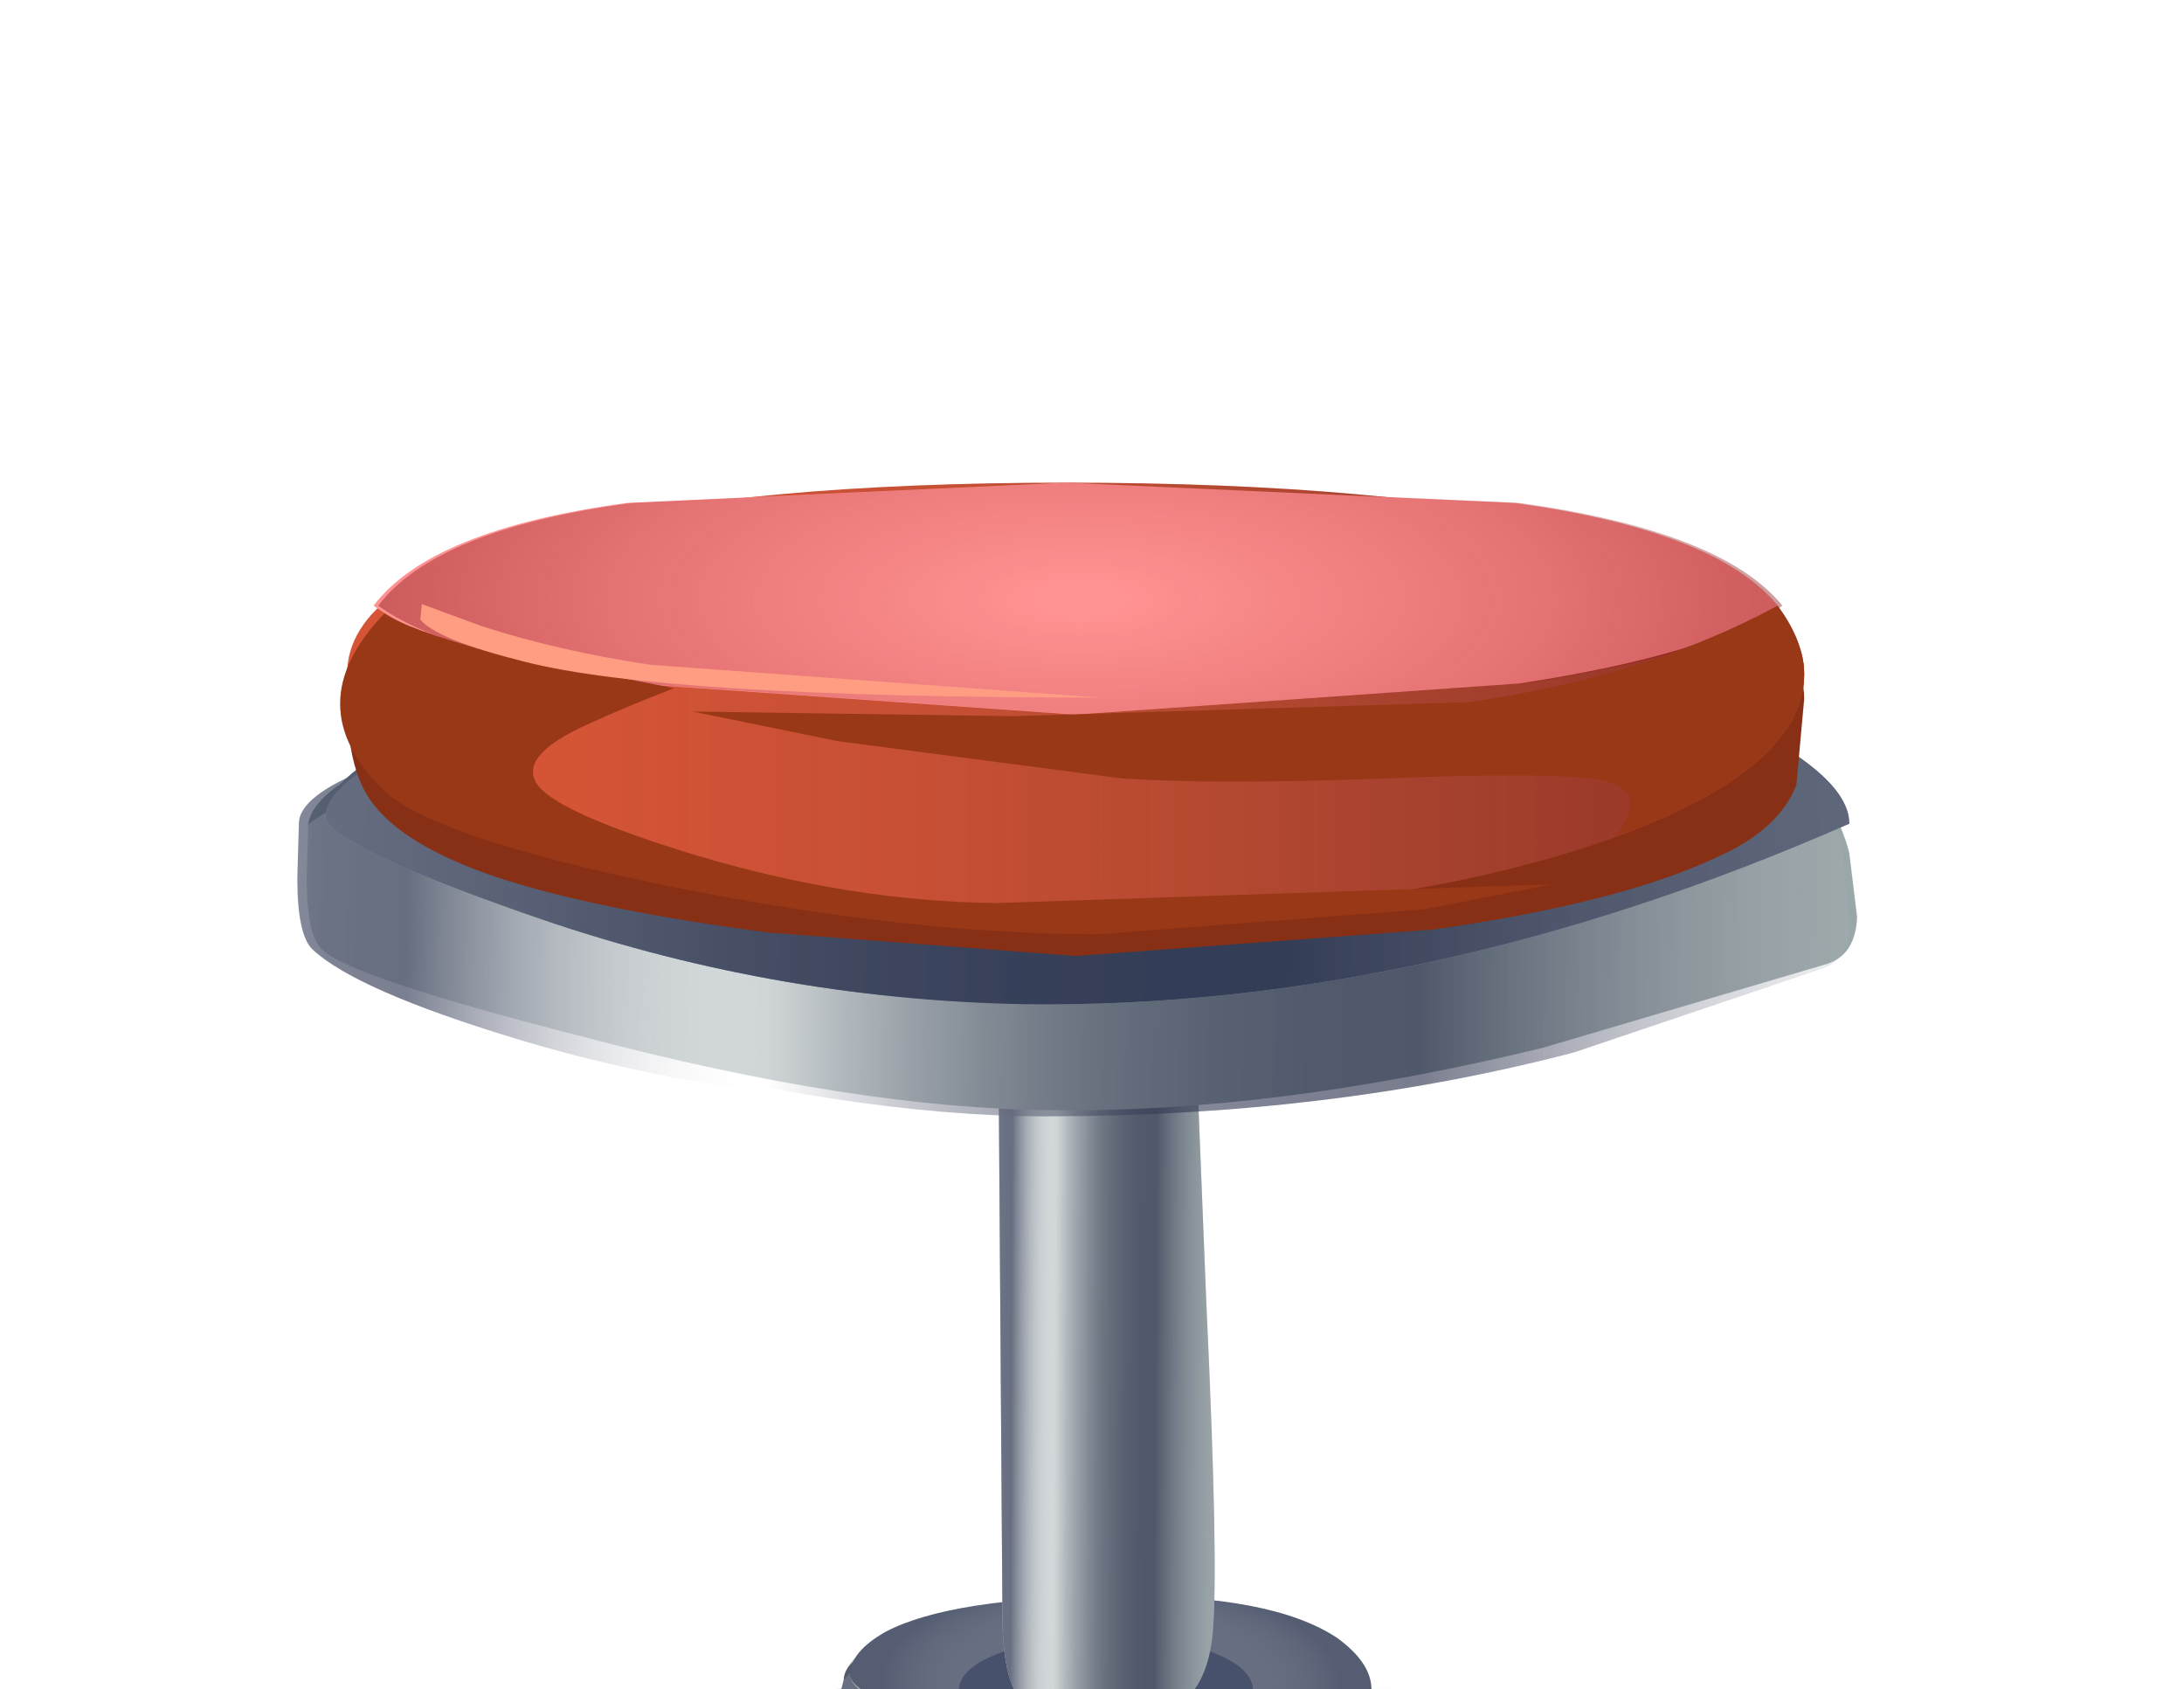 <?xml version="1.0" encoding="UTF-8" standalone="no"?>
<svg xmlns:xlink="http://www.w3.org/1999/xlink" height="54.25px" width="70.15px" xmlns="http://www.w3.org/2000/svg">
  <g transform="matrix(1.0, 0.0, 0.0, 1.0, 0.0, 0.0)">
    <use height="54.25" transform="matrix(1.0, 0.0, 0.0, 1.0, 0.0, 15.5)" width="70.15" xlink:href="#shape0"/>
    <use height="0.0" id="price_tag_pt" transform="matrix(1.0, 0.0, 0.0, 1.0, 35.1, 65.7)" width="0.0" xlink:href="#sprite0"/>
  </g>
  <defs>
    <g id="shape0" transform="matrix(1.0, 0.0, 0.0, 1.0, 0.0, -15.5)">
      <path d="M59.85 54.8 Q70.15 56.95 70.15 60.4 70.15 63.85 59.9 66.55 49.65 69.3 35.1 69.7 20.55 70.1 10.3 68.0 0.0 65.85 0.0 62.4 0.0 58.95 10.25 56.25 20.55 53.5 35.05 53.1 49.6 52.7 59.85 54.8" fill="url(#gradient0)" fill-rule="evenodd" stroke="none"/>
      <path d="M38.4 54.45 Q48.1 54.7 52.2 56.65 54.6 57.8 55.15 59.85 L55.25 61.1 Q55.15 61.65 54.4 61.9 L47.85 64.05 Q41.75 65.7 35.9 65.6 30.6 65.55 22.35 63.95 14.95 62.5 14.3 61.9 13.9 61.55 14.15 60.3 L14.5 59.1 Q14.8 57.4 22.3 55.85 30.15 54.25 38.4 54.45" fill="#9aa7a8" fill-rule="evenodd" stroke="none"/>
      <path d="M38.35 54.95 Q48.15 55.2 52.6 57.2 55.45 58.45 55.45 59.85 L55.45 61.1 Q55.4 61.7 54.7 61.9 L48.15 64.05 Q42.05 65.7 36.2 65.6 30.9 65.55 22.65 63.95 15.25 62.5 14.6 61.9 14.2 61.55 14.45 60.3 L14.8 59.1 Q16.2 57.9 22.8 56.45 30.8 54.7 38.35 54.95" fill="url(#gradient1)" fill-rule="evenodd" stroke="none"/>
      <path d="M38.65 54.65 Q48.65 54.7 53.05 56.75 55.75 58.05 55.75 59.55 L55.65 60.8 55.0 61.6 Q51.3 63.35 49.8 63.8 44.6 65.3 36.5 65.3 28.75 65.3 21.45 63.7 15.8 62.4 14.9 61.6 14.5 61.25 14.75 60.0 L15.1 58.8 Q15.1 57.35 22.6 56.0 30.3 54.6 38.65 54.65" fill="url(#gradient2)" fill-rule="evenodd" stroke="none"/>
      <path d="M55.15 59.1 Q45.3 63.9 34.7 63.75 27.9 63.7 20.85 61.45 14.95 59.6 14.95 58.9 14.95 58.2 21.4 56.2 28.95 53.85 35.75 53.95 46.3 54.05 55.15 59.1" fill="#9aa7a8" fill-rule="evenodd" stroke="none"/>
      <path d="M55.15 59.1 Q45.3 63.9 34.7 63.75 27.9 63.7 20.85 61.45 14.95 59.6 14.95 58.9 14.95 57.75 18.7 56.25 24.5 53.9 35.75 53.95 46.5 53.95 51.85 56.35 55.15 57.85 55.15 59.1" fill="#545d72" fill-rule="evenodd" stroke="none"/>
      <path d="M55.15 59.1 Q45.3 63.9 34.7 63.75 27.9 63.7 20.85 61.45 14.95 59.6 14.95 58.9 14.95 57.9 19.05 56.2 24.8 53.85 34.1 53.75 45.65 53.65 51.5 56.2 55.15 57.8 55.15 59.1" fill="url(#gradient3)" fill-rule="evenodd" stroke="none"/>
      <path d="M45.2 58.4 Q45.2 59.85 42.25 60.9 39.3 61.95 35.1 61.95 30.9 61.95 27.95 60.9 24.95 59.85 24.95 58.4 24.95 56.95 27.95 55.9 30.9 54.9 35.1 54.9 39.3 54.9 42.25 55.9 45.2 56.95 45.2 58.4" fill="#48516b" fill-rule="evenodd" stroke="none"/>
      <path d="M30.15 52.1 L37.1 51.65 Q41.25 51.85 42.8 52.65 43.7 53.1 44.05 54.25 L44.75 56.4 Q45.15 58.0 44.85 58.15 L41.7 59.75 Q38.7 60.95 35.95 60.9 33.5 60.85 29.8 59.85 26.5 58.95 26.2 58.55 26.0 58.3 26.55 56.1 L27.1 53.95 Q27.2 52.8 30.15 52.1" fill="#9aa7a8" fill-rule="evenodd" stroke="none"/>
      <path d="M30.2 52.55 L36.9 51.95 Q41.55 52.15 43.1 53.0 43.85 53.35 44.05 54.25 L44.7 56.4 Q45.15 57.9 44.85 58.15 42.35 60.65 35.95 60.9 33.5 61.0 29.8 59.95 26.55 59.0 26.2 58.55 26.0 58.3 26.55 56.1 L27.1 53.95 Q27.65 53.2 30.2 52.55" fill="url(#gradient4)" fill-rule="evenodd" stroke="none"/>
      <path d="M30.0 52.45 L36.9 51.95 Q41.6 51.95 43.15 52.9 43.7 53.2 44.05 54.25 L44.7 56.35 Q45.1 58.0 44.85 58.15 43.35 59.3 42.3 59.75 39.8 60.85 35.95 60.9 32.3 60.95 29.05 59.9 26.6 59.1 26.2 58.55 26.0 58.3 26.55 56.1 L27.1 53.95 Q27.1 53.0 30.0 52.45" fill="url(#gradient5)" fill-rule="evenodd" stroke="none"/>
      <path d="M44.05 54.25 Q44.05 54.7 41.75 55.6 39.0 56.75 35.95 56.9 32.8 57.05 29.75 55.55 27.3 54.35 27.3 53.8 27.3 53.35 29.7 52.4 32.65 51.2 35.85 51.25 39.0 51.3 41.8 52.7 44.05 53.75 44.05 54.25" fill="#9aa7a8" fill-rule="evenodd" stroke="none"/>
      <path d="M44.05 54.25 Q44.05 54.75 41.9 55.75 39.15 56.95 35.95 56.9 32.75 56.85 29.75 55.45 27.3 54.25 27.3 53.8 27.3 53.05 28.45 52.4 30.55 51.3 35.85 51.25 40.85 51.2 42.95 52.6 44.05 53.4 44.05 54.25" fill="#545d72" fill-rule="evenodd" stroke="none"/>
      <path d="M44.05 54.25 Q44.05 54.7 41.9 55.65 39.2 56.8 35.95 56.9 32.55 56.95 29.65 55.5 27.3 54.35 27.3 53.8 27.3 53.15 28.6 52.4 30.7 51.3 35.05 51.15 40.3 51.0 42.65 52.4 44.15 53.25 44.05 54.25" fill="url(#gradient6)" fill-rule="evenodd" stroke="none"/>
      <path d="M40.25 54.3 Q40.25 55.05 38.9 55.6 L35.55 56.1 32.2 55.6 Q30.8 55.05 30.8 54.3 30.8 53.55 32.2 53.05 33.6 52.5 35.55 52.5 37.5 52.5 38.9 53.05 40.25 53.55 40.25 54.3" fill="#48516b" fill-rule="evenodd" stroke="none"/>
      <path d="M32.05 30.7 Q32.1 24.55 33.2 24.15 33.9 23.95 35.65 24.95 L37.65 25.0 Q38.35 25.75 38.3 30.7 L38.75 41.9 Q39.15 50.4 38.95 52.45 38.75 54.7 37.05 55.1 L34.3 55.05 Q33.25 55.05 32.8 54.6 32.25 54.0 32.2 52.15 L32.05 30.7" fill="#9aa7a8" fill-rule="evenodd" stroke="none"/>
      <path d="M32.05 30.7 Q32.2 27.3 33.25 26.9 L35.55 27.15 37.65 27.3 Q38.35 27.8 38.3 30.7 L38.75 41.9 Q39.15 50.4 38.95 52.45 38.75 54.7 37.05 55.1 L34.3 55.05 Q33.25 55.05 32.8 54.6 32.25 54.0 32.2 52.15 L32.05 30.7" fill="url(#gradient7)" fill-rule="evenodd" stroke="none"/>
      <path d="M32.05 30.7 Q32.1 25.5 33.15 25.75 L35.55 27.15 37.65 27.3 Q38.35 27.8 38.3 30.7 L38.5 41.9 Q38.7 50.05 38.95 52.45 39.3 55.25 34.3 55.05 33.25 55.05 32.8 54.6 32.25 54.0 32.2 52.15 L32.05 30.7" fill="url(#gradient8)" fill-rule="evenodd" stroke="none"/>
      <path d="M38.35 27.15 Q38.35 28.65 37.4 29.5 36.5 30.3 35.2 30.25 33.95 30.25 33.1 29.15 32.25 28.05 32.25 26.5 32.25 24.95 33.15 23.8 34.0 22.7 35.25 22.7 36.4 22.7 37.4 24.15 38.35 25.55 38.35 27.15" fill="#9aa7a8" fill-rule="evenodd" stroke="none"/>
      <path d="M38.35 27.15 Q38.35 28.65 37.4 29.5 36.5 30.3 35.2 30.25 33.95 30.25 33.1 29.15 32.25 28.05 32.25 26.5 32.25 24.95 33.15 23.8 34.0 22.7 35.25 22.7 36.4 22.7 37.4 24.15 38.35 25.55 38.35 27.15" fill="#313b56" fill-rule="evenodd" stroke="none"/>
      <path d="M38.35 27.15 Q38.35 28.65 37.4 29.5 36.5 30.3 35.2 30.25 33.95 30.25 33.1 29.15 32.25 28.05 32.25 26.5 32.25 24.95 33.15 23.8 34.0 22.7 35.25 22.7 36.4 22.7 37.4 24.15 38.35 25.55 38.35 27.15" fill="url(#gradient9)" fill-rule="evenodd" stroke="none"/>
      <path d="M38.95 20.55 Q50.85 20.9 55.8 23.35 58.75 24.8 59.4 27.4 L59.65 29.45 Q59.6 30.65 58.7 30.95 L49.55 33.65 Q40.9 35.75 33.75 35.65 27.45 35.6 18.75 33.3 11.3 31.4 10.35 30.5 9.85 30.05 9.85 28.2 L9.9 26.45 Q10.25 24.35 19.4 22.35 28.95 20.3 38.95 20.55" fill="#9aa7a8" fill-rule="evenodd" stroke="none"/>
      <path d="M38.4 21.35 Q50.4 21.7 55.8 24.2 59.25 25.85 59.2 27.6 L59.4 29.65 Q59.4 30.8 58.55 31.1 L50.55 33.8 Q42.7 35.85 33.6 35.85 27.3 35.85 18.55 33.55 11.1 31.55 10.2 30.65 9.7 30.2 9.7 28.35 L9.75 26.6 Q11.4 25.1 19.5 23.3 29.2 21.1 38.4 21.35" fill="url(#gradient10)" fill-rule="evenodd" stroke="none"/>
      <path d="M38.25 21.2 Q50.45 21.25 55.8 23.85 59.1 25.5 59.1 27.4 L59.05 29.5 Q58.95 30.65 58.4 30.95 49.0 35.65 33.45 35.65 24.1 35.65 16.55 33.35 11.45 31.8 10.05 30.5 9.55 30.05 9.55 28.2 L9.6 26.45 Q9.6 24.65 18.75 22.9 28.1 21.15 38.25 21.2" fill="url(#gradient11)" fill-rule="evenodd" stroke="none"/>
      <path d="M59.4 26.45 Q45.85 32.4 32.95 32.25 24.7 32.1 16.9 29.35 10.45 27.1 10.45 26.2 10.45 25.3 18.3 22.75 27.5 19.8 35.75 19.9 48.65 20.1 59.4 26.45" fill="#9aa7a8" fill-rule="evenodd" stroke="none"/>
      <path d="M59.4 26.45 Q45.85 32.4 32.95 32.25 24.7 32.1 16.9 29.35 10.45 27.1 10.45 26.2 10.45 24.7 15.0 22.85 22.05 19.9 35.75 19.9 48.85 19.9 55.35 22.95 59.4 24.85 59.4 26.45" fill="#545d72" fill-rule="evenodd" stroke="none"/>
      <path d="M59.4 26.45 Q45.85 32.4 32.95 32.25 24.7 32.1 16.9 29.35 10.45 27.1 10.45 26.2 10.45 24.9 15.45 22.8 22.45 19.8 33.75 19.7 47.8 19.55 54.9 22.75 59.4 24.8 59.4 26.45" fill="url(#gradient12)" fill-rule="evenodd" stroke="none"/>
      <path d="M57.95 22.45 L57.7 25.2 Q57.15 26.65 55.1 27.55 52.0 29.0 46.05 29.85 L34.55 30.7 24.7 29.95 Q19.35 29.25 16.2 28.25 12.95 27.2 11.9 25.7 11.15 24.65 11.15 22.45 11.15 19.3 18.0 17.95 L34.55 16.9 51.1 17.95 Q57.95 19.3 57.95 22.45" fill="#873016" fill-rule="evenodd" stroke="none"/>
      <path d="M57.95 21.65 Q57.95 24.85 51.1 27.15 44.25 29.4 34.55 29.4 24.85 29.4 18.0 27.15 11.15 24.85 11.15 21.65 11.15 18.6 17.85 17.0 24.0 15.5 34.25 15.5 44.6 15.5 50.95 17.0 57.95 18.6 57.95 21.65" fill="#d85536" fill-rule="evenodd" stroke="none"/>
      <path d="M57.95 21.65 Q57.95 24.85 51.1 27.15 44.25 29.4 34.55 29.4 24.85 29.4 18.0 27.15 11.15 24.85 11.15 21.65 11.15 18.6 17.85 17.0 24.0 15.5 34.25 15.5 44.6 15.5 50.95 17.0 57.95 18.6 57.95 21.65" fill="url(#gradient13)" fill-rule="evenodd" stroke="none"/>
      <path d="M34.25 15.5 L48.65 16.15 Q55.15 17.05 57.1 19.45 55.0 21.0 48.8 21.95 L34.55 22.95 20.3 21.95 Q14.1 21.0 12.0 19.45 13.85 17.0 20.15 16.15 L34.25 15.5" fill="#ff9292" fill-rule="evenodd" stroke="none"/>
      <path d="M34.4 15.5 L48.8 16.15 Q55.3 17.05 57.25 19.45 55.15 21.0 48.95 21.95 L34.7 22.95 20.45 21.95 Q14.25 21.0 12.15 19.45 14.0 17.0 20.3 16.15 L34.4 15.5" fill="url(#gradient14)" fill-rule="evenodd" stroke="none"/>
      <path d="M32.0 29.0 L49.85 28.4 45.75 29.2 35.3 30.0 Q29.1 30.0 21.45 28.45 13.95 26.9 12.35 25.4 9.5 22.65 12.35 19.7 13.05 20.2 15.8 20.95 L21.65 22.1 Q20.1 22.7 18.9 23.25 16.55 24.3 17.3 25.25 18.05 26.15 22.3 27.45 27.3 28.95 32.0 29.0" fill="#993816" fill-rule="evenodd" stroke="none"/>
      <path d="M51.9 26.85 Q53.15 25.2 51.05 25.0 49.35 24.8 44.45 25.0 39.15 25.2 36.05 25.0 L26.9 23.8 22.25 22.85 32.55 23.0 47.15 22.55 Q52.85 21.75 57.1 19.45 57.95 20.6 57.95 21.65 57.95 24.65 51.9 26.85" fill="#993816" fill-rule="evenodd" stroke="none"/>
      <path d="M13.55 19.4 L15.45 20.1 Q17.9 20.9 20.9 21.35 L35.3 22.4 Q21.35 22.4 16.85 21.25 14.05 20.55 13.5 19.9 L13.55 19.4" fill="#ff9d83" fill-rule="evenodd" stroke="none"/>
    </g>
    <radialGradient cx="0" cy="0" gradientTransform="matrix(0.039, -0.001, 0.0, -0.009, 35.05, 61.4)" gradientUnits="userSpaceOnUse" id="gradient0" r="819.2" spreadMethod="pad">
      <stop offset="0.031" stop-color="#000000" stop-opacity="0.447"/>
      <stop offset="1.0" stop-color="#000000" stop-opacity="0.0"/>
    </radialGradient>
    <linearGradient gradientTransform="matrix(0.022, 3.0E-4, -1.0E-4, 0.008, 44.2, 60.35)" gradientUnits="userSpaceOnUse" id="gradient1" spreadMethod="pad" x1="-819.2" x2="819.2">
      <stop offset="0.004" stop-color="#ffffff" stop-opacity="0.537"/>
      <stop offset="0.016" stop-color="#f4f4f6" stop-opacity="0.541"/>
      <stop offset="0.067" stop-color="#c1c3cb" stop-opacity="0.549"/>
      <stop offset="0.118" stop-color="#9598a5" stop-opacity="0.561"/>
      <stop offset="0.173" stop-color="#6f7385" stop-opacity="0.569"/>
      <stop offset="0.227" stop-color="#50556b" stop-opacity="0.573"/>
      <stop offset="0.286" stop-color="#383e57" stop-opacity="0.576"/>
      <stop offset="0.349" stop-color="#272e49" stop-opacity="0.58"/>
      <stop offset="0.416" stop-color="#1d2441" stop-opacity="0.584"/>
      <stop offset="0.498" stop-color="#1a213e" stop-opacity="0.584"/>
      <stop offset="1.0" stop-color="#ffffff" stop-opacity="0.0"/>
    </linearGradient>
    <linearGradient gradientTransform="matrix(0.013, 2.0E-4, -1.0E-4, 0.005, 16.3, 59.7)" gradientUnits="userSpaceOnUse" id="gradient2" spreadMethod="pad" x1="-819.2" x2="819.2">
      <stop offset="0.004" stop-color="#ffffff" stop-opacity="0.0"/>
      <stop offset="0.012" stop-color="#f6f6f8" stop-opacity="0.02"/>
      <stop offset="0.071" stop-color="#c3c6cd" stop-opacity="0.153"/>
      <stop offset="0.129" stop-color="#979ba8" stop-opacity="0.267"/>
      <stop offset="0.192" stop-color="#717689" stop-opacity="0.365"/>
      <stop offset="0.255" stop-color="#52596f" stop-opacity="0.443"/>
      <stop offset="0.322" stop-color="#3a425b" stop-opacity="0.506"/>
      <stop offset="0.392" stop-color="#29324d" stop-opacity="0.549"/>
      <stop offset="0.467" stop-color="#1f2845" stop-opacity="0.576"/>
      <stop offset="0.561" stop-color="#1c2542" stop-opacity="0.584"/>
      <stop offset="1.0" stop-color="#ffffff" stop-opacity="0.0"/>
    </linearGradient>
    <radialGradient cx="0" cy="0" gradientTransform="matrix(0.037, 5.0E-4, -2.0E-4, 0.014, 35.05, 58.75)" gradientUnits="userSpaceOnUse" id="gradient3" r="819.2" spreadMethod="pad">
      <stop offset="0.0" stop-color="#1c2542" stop-opacity="0.584"/>
      <stop offset="1.0" stop-color="#ffffff" stop-opacity="0.0"/>
    </radialGradient>
    <linearGradient gradientTransform="matrix(0.01, 1.0E-4, -1.0E-4, 0.006, 39.8, 56.5)" gradientUnits="userSpaceOnUse" id="gradient4" spreadMethod="pad" x1="-819.2" x2="819.2">
      <stop offset="0.004" stop-color="#ffffff" stop-opacity="0.537"/>
      <stop offset="0.016" stop-color="#f4f4f6" stop-opacity="0.541"/>
      <stop offset="0.067" stop-color="#c1c3cb" stop-opacity="0.549"/>
      <stop offset="0.118" stop-color="#9598a5" stop-opacity="0.561"/>
      <stop offset="0.173" stop-color="#6f7385" stop-opacity="0.569"/>
      <stop offset="0.227" stop-color="#50556b" stop-opacity="0.573"/>
      <stop offset="0.286" stop-color="#383e57" stop-opacity="0.576"/>
      <stop offset="0.349" stop-color="#272e49" stop-opacity="0.58"/>
      <stop offset="0.416" stop-color="#1d2441" stop-opacity="0.584"/>
      <stop offset="0.498" stop-color="#1a213e" stop-opacity="0.584"/>
      <stop offset="1.0" stop-color="#ffffff" stop-opacity="0.0"/>
    </linearGradient>
    <linearGradient gradientTransform="matrix(0.006, 1.0E-4, 0.0, 0.003, 26.9, 56.3)" gradientUnits="userSpaceOnUse" id="gradient5" spreadMethod="pad" x1="-819.2" x2="819.2">
      <stop offset="0.004" stop-color="#ffffff" stop-opacity="0.0"/>
      <stop offset="0.012" stop-color="#f6f6f8" stop-opacity="0.02"/>
      <stop offset="0.071" stop-color="#c3c6cd" stop-opacity="0.153"/>
      <stop offset="0.129" stop-color="#979ba8" stop-opacity="0.267"/>
      <stop offset="0.192" stop-color="#717689" stop-opacity="0.365"/>
      <stop offset="0.255" stop-color="#52596f" stop-opacity="0.443"/>
      <stop offset="0.322" stop-color="#3a425b" stop-opacity="0.506"/>
      <stop offset="0.392" stop-color="#29324d" stop-opacity="0.549"/>
      <stop offset="0.467" stop-color="#1f2845" stop-opacity="0.576"/>
      <stop offset="0.561" stop-color="#1c2542" stop-opacity="0.584"/>
      <stop offset="1.0" stop-color="#ffffff" stop-opacity="0.0"/>
    </linearGradient>
    <radialGradient cx="0" cy="0" gradientTransform="matrix(0.009, 1.0E-4, 0.0, 0.004, 35.7, 54.0)" gradientUnits="userSpaceOnUse" id="gradient6" r="819.2" spreadMethod="pad">
      <stop offset="0.0" stop-color="#1c2542" stop-opacity="0.584"/>
      <stop offset="1.0" stop-color="#ffffff" stop-opacity="0.0"/>
    </radialGradient>
    <linearGradient gradientTransform="matrix(0.004, 0.0, -2.0E-4, 0.041, 37.15, 41.05)" gradientUnits="userSpaceOnUse" id="gradient7" spreadMethod="pad" x1="-819.2" x2="819.2">
      <stop offset="0.004" stop-color="#ffffff" stop-opacity="0.537"/>
      <stop offset="0.016" stop-color="#f4f4f6" stop-opacity="0.541"/>
      <stop offset="0.067" stop-color="#c1c3cb" stop-opacity="0.549"/>
      <stop offset="0.118" stop-color="#9598a5" stop-opacity="0.561"/>
      <stop offset="0.173" stop-color="#6f7385" stop-opacity="0.569"/>
      <stop offset="0.227" stop-color="#50556b" stop-opacity="0.573"/>
      <stop offset="0.286" stop-color="#383e57" stop-opacity="0.576"/>
      <stop offset="0.349" stop-color="#272e49" stop-opacity="0.58"/>
      <stop offset="0.416" stop-color="#1d2441" stop-opacity="0.584"/>
      <stop offset="0.498" stop-color="#1a213e" stop-opacity="0.584"/>
      <stop offset="1.0" stop-color="#ffffff" stop-opacity="0.0"/>
    </linearGradient>
    <linearGradient gradientTransform="matrix(0.002, 0.0, -1.0E-4, 0.025, 32.3, 40.4)" gradientUnits="userSpaceOnUse" id="gradient8" spreadMethod="pad" x1="-819.2" x2="819.2">
      <stop offset="0.004" stop-color="#ffffff" stop-opacity="0.0"/>
      <stop offset="0.012" stop-color="#f6f6f8" stop-opacity="0.02"/>
      <stop offset="0.071" stop-color="#c3c6cd" stop-opacity="0.153"/>
      <stop offset="0.129" stop-color="#979ba8" stop-opacity="0.267"/>
      <stop offset="0.192" stop-color="#717689" stop-opacity="0.365"/>
      <stop offset="0.255" stop-color="#52596f" stop-opacity="0.443"/>
      <stop offset="0.322" stop-color="#3a425b" stop-opacity="0.506"/>
      <stop offset="0.392" stop-color="#29324d" stop-opacity="0.549"/>
      <stop offset="0.467" stop-color="#1f2845" stop-opacity="0.576"/>
      <stop offset="0.561" stop-color="#1c2542" stop-opacity="0.584"/>
      <stop offset="1.0" stop-color="#ffffff" stop-opacity="0.0"/>
    </linearGradient>
    <linearGradient gradientTransform="matrix(0.007, 0.0, -3.0E-4, 0.075, 36.45, 26.5)" gradientUnits="userSpaceOnUse" id="gradient9" spreadMethod="pad" x1="-819.2" x2="819.2">
      <stop offset="0.004" stop-color="#ffffff" stop-opacity="0.0"/>
      <stop offset="0.012" stop-color="#f6f6f8" stop-opacity="0.02"/>
      <stop offset="0.059" stop-color="#c3c6cd" stop-opacity="0.153"/>
      <stop offset="0.106" stop-color="#979ba8" stop-opacity="0.267"/>
      <stop offset="0.157" stop-color="#717689" stop-opacity="0.365"/>
      <stop offset="0.208" stop-color="#52596f" stop-opacity="0.443"/>
      <stop offset="0.263" stop-color="#3a425b" stop-opacity="0.506"/>
      <stop offset="0.322" stop-color="#29324d" stop-opacity="0.549"/>
      <stop offset="0.384" stop-color="#1f2845" stop-opacity="0.576"/>
      <stop offset="0.463" stop-color="#1c2542" stop-opacity="0.584"/>
      <stop offset="1.0" stop-color="#ffffff" stop-opacity="0.0"/>
    </linearGradient>
    <linearGradient gradientTransform="matrix(0.026, 4.0E-4, -1.0E-4, 0.01, 45.75, 28.7)" gradientUnits="userSpaceOnUse" id="gradient10" spreadMethod="pad" x1="-819.2" x2="819.2">
      <stop offset="0.004" stop-color="#ffffff" stop-opacity="0.537"/>
      <stop offset="0.016" stop-color="#f4f4f6" stop-opacity="0.541"/>
      <stop offset="0.067" stop-color="#c1c3cb" stop-opacity="0.549"/>
      <stop offset="0.118" stop-color="#9598a5" stop-opacity="0.561"/>
      <stop offset="0.173" stop-color="#6f7385" stop-opacity="0.569"/>
      <stop offset="0.227" stop-color="#50556b" stop-opacity="0.573"/>
      <stop offset="0.286" stop-color="#383e57" stop-opacity="0.576"/>
      <stop offset="0.349" stop-color="#272e49" stop-opacity="0.58"/>
      <stop offset="0.416" stop-color="#1d2441" stop-opacity="0.584"/>
      <stop offset="0.498" stop-color="#1a213e" stop-opacity="0.584"/>
      <stop offset="1.0" stop-color="#ffffff" stop-opacity="0.0"/>
    </linearGradient>
    <linearGradient gradientTransform="matrix(0.016, 2.0E-4, -1.0E-4, 0.006, 11.5, 28.1)" gradientUnits="userSpaceOnUse" id="gradient11" spreadMethod="pad" x1="-819.2" x2="819.2">
      <stop offset="0.004" stop-color="#ffffff" stop-opacity="0.0"/>
      <stop offset="0.012" stop-color="#f6f6f8" stop-opacity="0.02"/>
      <stop offset="0.071" stop-color="#c3c6cd" stop-opacity="0.153"/>
      <stop offset="0.129" stop-color="#979ba8" stop-opacity="0.267"/>
      <stop offset="0.192" stop-color="#717689" stop-opacity="0.365"/>
      <stop offset="0.255" stop-color="#52596f" stop-opacity="0.443"/>
      <stop offset="0.322" stop-color="#3a425b" stop-opacity="0.506"/>
      <stop offset="0.392" stop-color="#29324d" stop-opacity="0.549"/>
      <stop offset="0.467" stop-color="#1f2845" stop-opacity="0.576"/>
      <stop offset="0.561" stop-color="#1c2542" stop-opacity="0.584"/>
      <stop offset="1.0" stop-color="#ffffff" stop-opacity="0.0"/>
    </linearGradient>
    <linearGradient gradientTransform="matrix(0.054, 7.0E-4, -3.0E-4, 0.021, 44.4, 26.1)" gradientUnits="userSpaceOnUse" id="gradient12" spreadMethod="pad" x1="-819.2" x2="819.2">
      <stop offset="0.004" stop-color="#ffffff" stop-opacity="0.0"/>
      <stop offset="0.012" stop-color="#f6f6f8" stop-opacity="0.02"/>
      <stop offset="0.059" stop-color="#c3c6cd" stop-opacity="0.153"/>
      <stop offset="0.106" stop-color="#979ba8" stop-opacity="0.267"/>
      <stop offset="0.157" stop-color="#717689" stop-opacity="0.365"/>
      <stop offset="0.208" stop-color="#52596f" stop-opacity="0.443"/>
      <stop offset="0.263" stop-color="#3a425b" stop-opacity="0.506"/>
      <stop offset="0.322" stop-color="#29324d" stop-opacity="0.549"/>
      <stop offset="0.384" stop-color="#1f2845" stop-opacity="0.576"/>
      <stop offset="0.463" stop-color="#1c2542" stop-opacity="0.584"/>
      <stop offset="1.0" stop-color="#ffffff" stop-opacity="0.0"/>
    </linearGradient>
    <linearGradient gradientTransform="matrix(-0.037, 0.0, 0.0, 0.037, 36.05, 22.45)" gradientUnits="userSpaceOnUse" id="gradient13" spreadMethod="pad" x1="-819.2" x2="819.2">
      <stop offset="0.0" stop-color="#a12420"/>
      <stop offset="0.016" stop-color="#9d2420" stop-opacity="0.965"/>
      <stop offset="0.153" stop-color="#782220" stop-opacity="0.671"/>
      <stop offset="0.298" stop-color="#592120" stop-opacity="0.427"/>
      <stop offset="0.447" stop-color="#412020" stop-opacity="0.235"/>
      <stop offset="0.608" stop-color="#302020" stop-opacity="0.102"/>
      <stop offset="0.784" stop-color="#261f20" stop-opacity="0.024"/>
      <stop offset="1.0" stop-color="#231f20" stop-opacity="0.0"/>
    </linearGradient>
    <radialGradient cx="0" cy="0" gradientTransform="matrix(0.056, 0.0, 0.0, -0.021, 34.7, 19.25)" gradientUnits="userSpaceOnUse" id="gradient14" r="819.2" spreadMethod="pad">
      <stop offset="0.031" stop-color="#9c0c0e" stop-opacity="0.0"/>
      <stop offset="0.329" stop-color="#8d0c0e" stop-opacity="0.239"/>
      <stop offset="0.722" stop-color="#730c0e" stop-opacity="0.651"/>
      <stop offset="0.808" stop-color="#6e0c0e" stop-opacity="0.808"/>
      <stop offset="0.976" stop-color="#690c0e" stop-opacity="0.949"/>
    </radialGradient>
  </defs>
</svg>
